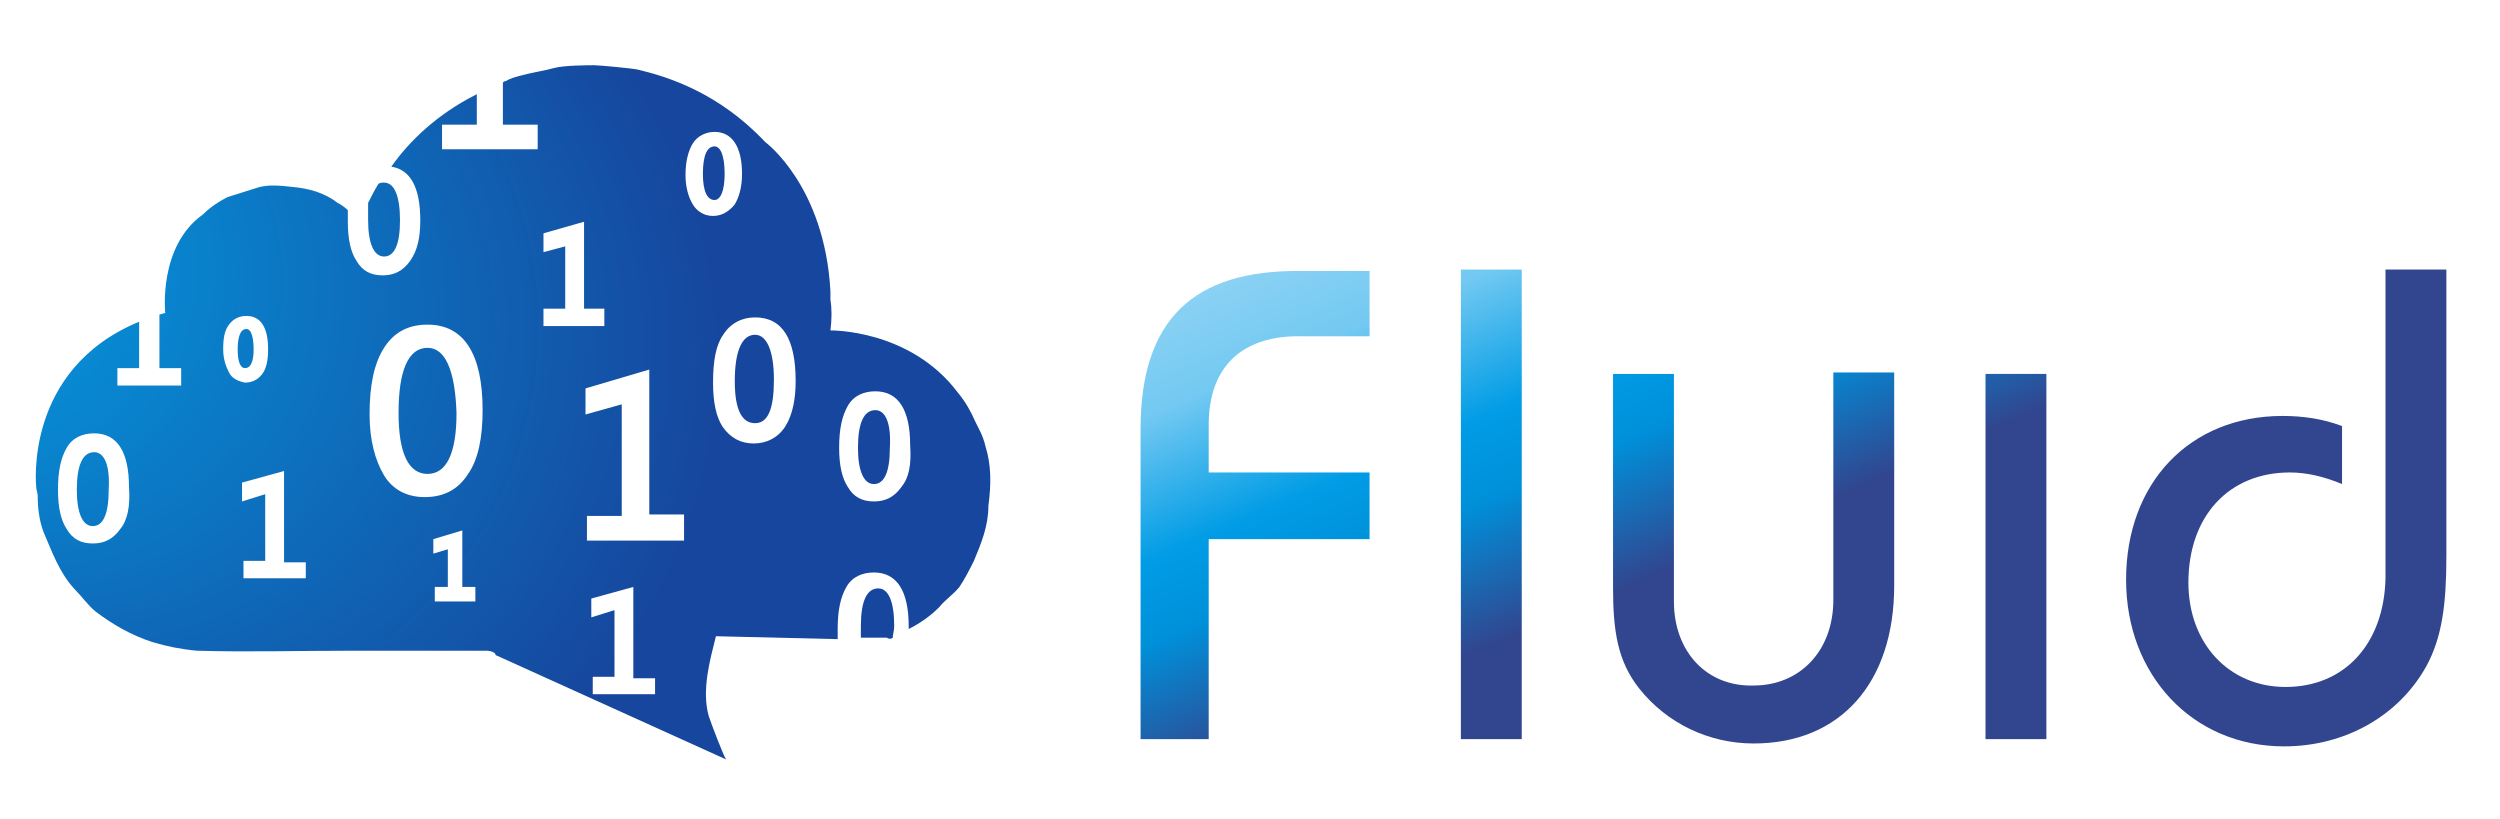 <?xml version="1.0" encoding="utf-8"?>
<!-- Generator: Adobe Illustrator 21.0.0, SVG Export Plug-In . SVG Version: 6.00 Build 0)  -->
<svg version="1.1" id="图层_2" xmlns="http://www.w3.org/2000/svg" xmlns:xlink="http://www.w3.org/1999/xlink" x="0px" y="0px"
	 viewBox="0 0 172.5 56.5" style="enable-background:new 0 0 172.5 56.5;" xml:space="preserve">
<style type="text/css">
	.st0{fill:url(#SVGID_1_);}
	.st1{fill:url(#SVGID_2_);}
	.st2{fill:url(#SVGID_3_);}
	.st3{fill:url(#SVGID_4_);}
	.st4{fill:url(#SVGID_5_);}
	.st5{fill:url(#SVGID_6_);}
	.st6{fill:url(#SVGID_7_);}
	.st7{fill:url(#SVGID_8_);}
	.st8{fill:url(#SVGID_9_);}
	.st9{fill:url(#SVGID_10_);}
	.st10{fill:url(#SVGID_11_);}
	.st11{fill:url(#SVGID_12_);}
	.st12{fill:url(#SVGID_13_);}
	.st13{fill:url(#SVGID_14_);}
	.st14{fill:url(#SVGID_15_);}
	.st15{fill:url(#SVGID_16_);}
	.st16{fill:url(#SVGID_17_);}
	.st17{fill:url(#SVGID_18_);}
	.st18{fill:url(#SVGID_19_);}
	.st19{fill:url(#SVGID_20_);}
	.st20{fill:url(#SVGID_21_);}
	.st21{fill:url(#SVGID_22_);}
	.st22{fill:url(#SVGID_23_);}
	.st23{fill:#231815;}
	.st24{fill:#FFFFFF;}
	.st25{fill:url(#SVGID_24_);}
	.st26{fill:url(#SVGID_25_);}
	.st27{fill:url(#SVGID_26_);}
	.st28{fill:url(#SVGID_27_);}
	.st29{fill:url(#SVGID_28_);}
	.st30{fill:url(#SVGID_29_);}
	.st31{fill:url(#SVGID_30_);}
	.st32{fill:url(#SVGID_31_);}
	.st33{fill:url(#SVGID_32_);}
	.st34{fill:url(#SVGID_33_);}
	.st35{fill:url(#SVGID_34_);}
	.st36{fill:url(#SVGID_35_);}
	.st37{fill:url(#SVGID_36_);}
	.st38{fill:url(#SVGID_37_);}
</style>
<linearGradient id="SVGID_1_" gradientUnits="userSpaceOnUse" x1="78.635" y1="-157.592" x2="96.968" y2="-200.259" gradientTransform="matrix(1 0 0 -1 0 -141.28)">
	<stop  offset="0" style="stop-color:#9ED8F5"/>
	<stop  offset="0.25" style="stop-color:#73C9F2"/>
	<stop  offset="0.45" style="stop-color:#009CE5"/>
	<stop  offset="0.562" style="stop-color:#0090DA"/>
	<stop  offset="0.764" style="stop-color:#31468F"/>
</linearGradient>
<path class="st0" d="M78.7,29.6V51h4.7V37.2h11.1v-4.6H83.4v-3.3c0-3.9,2.2-6.1,6.2-6.1h4.9v-4.5h-4.7
	C82.3,18.6,78.7,22.1,78.7,29.6z"/>
<linearGradient id="SVGID_2_" gradientUnits="userSpaceOnUse" x1="92.412" y1="-151.672" x2="110.746" y2="-194.339" gradientTransform="matrix(1 0 0 -1 0 -141.28)">
	<stop  offset="0" style="stop-color:#9ED8F5"/>
	<stop  offset="0.25" style="stop-color:#73C9F2"/>
	<stop  offset="0.45" style="stop-color:#009CE5"/>
	<stop  offset="0.562" style="stop-color:#0090DA"/>
	<stop  offset="0.764" style="stop-color:#31468F"/>
</linearGradient>
<rect x="100.8" y="18.6" class="st1" width="4.2" height="32.4"/>
<linearGradient id="SVGID_3_" gradientUnits="userSpaceOnUse" x1="107.678" y1="-145.113" x2="126.011" y2="-187.779" gradientTransform="matrix(1 0 0 -1 0 -141.28)">
	<stop  offset="0" style="stop-color:#9ED8F5"/>
	<stop  offset="0.25" style="stop-color:#73C9F2"/>
	<stop  offset="0.45" style="stop-color:#009CE5"/>
	<stop  offset="0.562" style="stop-color:#0090DA"/>
	<stop  offset="0.764" style="stop-color:#31468F"/>
</linearGradient>
<path class="st2" d="M115.5,41.5V25.8h-4.2v14.7c0,3,0.3,5.1,1.8,7c1.9,2.4,4.8,3.8,7.9,3.8c6,0,9.7-4.2,9.7-10.9V25.7h-4.2v15.7
	c0,3.5-2.3,5.9-5.5,5.9C117.8,47.4,115.5,45,115.5,41.5z"/>
<linearGradient id="SVGID_4_" gradientUnits="userSpaceOnUse" x1="121.665" y1="-139.103" x2="139.998" y2="-181.769" gradientTransform="matrix(1 0 0 -1 0 -141.28)">
	<stop  offset="0" style="stop-color:#9ED8F5"/>
	<stop  offset="0.25" style="stop-color:#73C9F2"/>
	<stop  offset="0.45" style="stop-color:#009CE5"/>
	<stop  offset="0.562" style="stop-color:#0090DA"/>
	<stop  offset="0.764" style="stop-color:#31468F"/>
</linearGradient>
<rect x="137" y="25.8" class="st3" width="4.2" height="25.2"/>
<linearGradient id="SVGID_5_" gradientUnits="userSpaceOnUse" x1="140.218" y1="-131.131" x2="158.551" y2="-173.797" gradientTransform="matrix(1 0 0 -1 0 -141.28)">
	<stop  offset="0" style="stop-color:#9ED8F5"/>
	<stop  offset="0.25" style="stop-color:#73C9F2"/>
	<stop  offset="0.45" style="stop-color:#009CE5"/>
	<stop  offset="0.562" style="stop-color:#0090DA"/>
	<stop  offset="0.764" style="stop-color:#31468F"/>
</linearGradient>
<path class="st4" d="M157.7,47.4c-3.9,0-6.7-3-6.7-7.2c0-4.6,2.8-7.6,7-7.6c1.2,0,2.4,0.3,3.6,0.8v-4c-1.3-0.5-2.7-0.7-4.1-0.7
	c-6.4,0-10.8,4.6-10.8,11.3c0,6.6,4.6,11.5,10.9,11.5c4.2,0,7.9-2.1,9.8-5.5c1.1-2,1.4-4.3,1.4-7.6V18.6h-4.2v21.3
	C164.5,44.4,161.8,47.4,157.7,47.4z"/>
<g>
	
		<radialGradient id="SVGID_6_" cx="20.864" cy="-167.908" r="40.003" fx="-14.311" fy="-154.963" gradientTransform="matrix(1 0 0 -1 0 -141.28)" gradientUnits="userSpaceOnUse">
		<stop  offset="0" style="stop-color:#00ADEE"/>
		<stop  offset="0.86" style="stop-color:#16469D"/>
		<stop  offset="1" style="stop-color:#16469D"/>
	</radialGradient>
	<path class="st5" d="M17.5,24.1c0-0.6-0.1-1.4-0.5-1.4c-0.5,0-0.6,0.8-0.6,1.4c0,0.9,0.2,1.3,0.5,1.3
		C17.4,25.4,17.5,24.7,17.5,24.1z"/>
	
		<radialGradient id="SVGID_7_" cx="20.864" cy="-167.908" r="40.003" fx="-14.311" fy="-154.963" gradientTransform="matrix(1 0 0 -1 0 -141.28)" gradientUnits="userSpaceOnUse">
		<stop  offset="0" style="stop-color:#00ADEE"/>
		<stop  offset="0.86" style="stop-color:#16469D"/>
		<stop  offset="1" style="stop-color:#16469D"/>
	</radialGradient>
	<path class="st6" d="M50,12c0-1.3-0.3-1.9-0.7-1.9c-0.5,0-0.8,0.6-0.8,1.9c0,1.2,0.3,1.8,0.8,1.8C49.7,13.8,50,13.2,50,12z"/>
	
		<radialGradient id="SVGID_8_" cx="20.864" cy="-167.908" r="40.003" fx="-14.311" fy="-154.963" gradientTransform="matrix(1 0 0 -1 0 -141.28)" gradientUnits="userSpaceOnUse">
		<stop  offset="0" style="stop-color:#00ADEE"/>
		<stop  offset="0.86" style="stop-color:#16469D"/>
		<stop  offset="1" style="stop-color:#16469D"/>
	</radialGradient>
	<path class="st7" d="M6.5,31.2c-0.8,0-1.2,0.9-1.2,2.6c0,1.6,0.4,2.5,1.1,2.5c0.7,0,1.1-0.8,1.1-2.5C7.6,32.1,7.2,31.2,6.5,31.2z"
		/>
	
		<radialGradient id="SVGID_9_" cx="20.864" cy="-167.908" r="40.003" fx="-14.311" fy="-154.963" gradientTransform="matrix(1 0 0 -1 0 -141.28)" gradientUnits="userSpaceOnUse">
		<stop  offset="0" style="stop-color:#00ADEE"/>
		<stop  offset="0.86" style="stop-color:#16469D"/>
		<stop  offset="1" style="stop-color:#16469D"/>
	</radialGradient>
	<path class="st8" d="M29.5,24c-1.3,0-2,1.5-2,4.5c0,2.8,0.7,4.2,2,4.2s2-1.4,2-4.2C31.4,25.5,30.7,24,29.5,24z"/>
	
		<radialGradient id="SVGID_10_" cx="20.864" cy="-167.908" r="40.003" fx="-14.311" fy="-154.963" gradientTransform="matrix(1 0 0 -1 0 -141.28)" gradientUnits="userSpaceOnUse">
		<stop  offset="0" style="stop-color:#00ADEE"/>
		<stop  offset="0.86" style="stop-color:#16469D"/>
		<stop  offset="1" style="stop-color:#16469D"/>
	</radialGradient>
	<path class="st9" d="M61.6,44L61.6,44c0-0.2,0.1-0.5,0.1-0.8c0-1.7-0.4-2.6-1.1-2.6c-0.8,0-1.2,0.9-1.2,2.6c0,0.3,0,0.6,0,0.8h1.8
		C61.3,44.1,61.5,44.1,61.6,44z"/>
	
		<radialGradient id="SVGID_11_" cx="20.864" cy="-167.908" r="40.003" fx="-14.311" fy="-154.963" gradientTransform="matrix(1 0 0 -1 0 -141.28)" gradientUnits="userSpaceOnUse">
		<stop  offset="0" style="stop-color:#00ADEE"/>
		<stop  offset="0.86" style="stop-color:#16469D"/>
		<stop  offset="1" style="stop-color:#16469D"/>
	</radialGradient>
	<path class="st10" d="M52.1,23.1c-0.9,0-1.4,1.1-1.4,3.2c0,2,0.5,2.9,1.4,2.9s1.3-1,1.3-3S52.9,23.1,52.1,23.1z"/>
	
		<radialGradient id="SVGID_12_" cx="20.864" cy="-167.908" r="40.003" fx="-14.311" fy="-154.963" gradientTransform="matrix(1 0 0 -1 0 -141.28)" gradientUnits="userSpaceOnUse">
		<stop  offset="0" style="stop-color:#00ADEE"/>
		<stop  offset="0.86" style="stop-color:#16469D"/>
		<stop  offset="1" style="stop-color:#16469D"/>
	</radialGradient>
	<path class="st11" d="M68,30.8c-0.1-0.4-0.2-0.7-0.4-1.1c-0.1-0.2-0.2-0.4-0.3-0.6c-0.3-0.7-0.7-1.4-1.2-2l0,0
		c-3.3-4.4-8.8-4.3-8.8-4.3c0.1-0.8,0.1-1.5,0-2.1c0-0.2,0-0.4,0-0.6c-0.4-7.3-4.5-10.3-4.5-10.3c-3.2-3.4-6.7-4.5-8.8-5
		c-0.5-0.1-2.7-0.3-3-0.3s-2.1,0-2.8,0.2S36.7,5,36,5.2c-0.4,0.1-0.8,0.2-1.1,0.4c-0.1,0-0.1,0-0.2,0.1v2.9h2.4v1.7h-6.6V8.6h2.4
		V6.5c-2.8,1.4-4.7,3.3-5.9,5c1.3,0.2,2,1.4,2,3.7c0,1.2-0.2,2.1-0.7,2.8c-0.5,0.7-1.1,1-1.9,1c-0.8,0-1.4-0.3-1.8-1
		c-0.4-0.6-0.6-1.5-0.6-2.7c0-0.3,0-0.6,0-0.8c-0.2-0.2-0.5-0.4-0.7-0.5c-0.9-0.7-2-1-3.1-1.1c-0.9-0.1-1.8-0.2-2.6,0.1
		c-0.6,0.2-1.3,0.4-1.9,0.6c-0.6,0.3-1.2,0.7-1.7,1.2c-3.1,2.2-2.6,6.8-2.6,6.8c-0.1,0-0.3,0.1-0.4,0.1v3.7h1.5v1.2H8.1v-1.2h1.5
		v-3.2c-8,3.3-7.1,11.4-7.1,11.4c0,0.2,0.1,0.4,0.1,0.6c0,0.8,0.1,1.7,0.4,2.5c0.6,1.4,1.1,2.8,2.1,3.9c0.5,0.5,1,1.2,1.5,1.6
		c1.2,0.9,2.4,1.6,3.9,2.1c1,0.3,2,0.5,3.1,0.6c3.5,0.1,7,0,10.6,0c3.1,0,6.3,0,9.4,0c0.2,0,0.6,0.1,0.6,0.3l0,0l15.9,7.2
		c-0.2-0.3-1-2.4-1.2-3c-0.5-1.8,0.1-3.9,0.5-5.5l8.4,0.2c0-0.2,0-0.5,0-0.7c0-1.3,0.2-2.2,0.6-2.9c0.4-0.7,1.1-1,1.9-1
		c1.6,0,2.4,1.3,2.4,3.7c0,0.1,0,0.1,0,0.2c0.8-0.4,1.5-0.9,2.1-1.5c0.4-0.5,1-0.9,1.4-1.4c0.4-0.6,0.7-1.2,1-1.8
		c0.5-1.2,1-2.4,1-3.8C68.4,33.4,68.4,32.1,68,30.8z M8.3,36.5c-0.5,0.7-1.1,1-1.9,1c-0.8,0-1.4-0.3-1.8-1C4.2,35.9,4,35,4,33.8
		c0-1.3,0.2-2.2,0.6-2.9c0.4-0.7,1.1-1,1.9-1c1.6,0,2.4,1.3,2.4,3.7C9,34.9,8.8,35.9,8.3,36.5z M15.8,25.7c-0.2-0.4-0.4-0.9-0.4-1.6
		c0-0.8,0.1-1.3,0.4-1.7c0.3-0.4,0.7-0.6,1.2-0.6c0.7,0,1.5,0.4,1.5,2.3c0,0.7-0.1,1.3-0.4,1.7c-0.3,0.4-0.7,0.6-1.2,0.6
		C16.4,26.3,16,26.1,15.8,25.7z M21.2,39.9h-4.4v-1.2h1.5v-4.6l-1.6,0.5v-1.3l2.9-0.8v6.3h1.5v1.1H21.2z M32.9,41.5H30v-1h0.9v-2.6
		l-1,0.3v-1l2-0.6v3.9h0.9v1H32.9z M32.3,32.7c-0.7,1.1-1.7,1.6-3,1.6c-1.2,0-2.2-0.5-2.8-1.5s-1-2.4-1-4.2c0-2,0.3-3.5,1-4.6
		s1.7-1.6,3-1.6c2.5,0,3.8,2,3.8,5.9C33.3,30.2,33,31.7,32.3,32.7z M37.5,17.4v-1.3l2.8-0.8v6h1.4v1.2h-4.2v-1.2H39V17L37.5,17.4z
		 M45.3,47.9h-4.4v-1.2h1.5v-4.6l-1.6,0.5v-1.3l2.9-0.8v6.3h1.5v1.1H45.3z M47.2,37.3h-6.7v-1.7h2.4v-7.7l-2.5,0.7v-1.8l4.4-1.3v10
		h2.4L47.2,37.3L47.2,37.3z M47.8,14.1c-0.3-0.5-0.5-1.2-0.5-2c0-1,0.2-1.7,0.5-2.2s0.9-0.8,1.5-0.8c1.2,0,1.9,1,1.9,2.9
		c0,0.9-0.2,1.6-0.5,2.1c-0.4,0.5-0.9,0.8-1.5,0.8C48.6,14.9,48.1,14.6,47.8,14.1z M54.2,29.4c-0.5,0.8-1.3,1.2-2.2,1.2
		c-0.9,0-1.6-0.4-2.1-1.1s-0.7-1.8-0.7-3.1c0-1.5,0.2-2.6,0.7-3.3c0.5-0.8,1.3-1.2,2.2-1.2c1.9,0,2.8,1.5,2.8,4.4
		C54.9,27.5,54.7,28.6,54.2,29.4z M62.2,33.6c-0.5,0.7-1.1,1-1.9,1s-1.4-0.3-1.8-1c-0.4-0.6-0.6-1.5-0.6-2.7c0-1.3,0.2-2.2,0.6-2.9
		c0.4-0.7,1.1-1,1.9-1c1.6,0,2.4,1.3,2.4,3.7C62.9,32.1,62.7,33,62.2,33.6z"/>
	
		<radialGradient id="SVGID_13_" cx="20.864" cy="-167.908" r="40.003" fx="-14.311" fy="-154.963" gradientTransform="matrix(1 0 0 -1 0 -141.28)" gradientUnits="userSpaceOnUse">
		<stop  offset="0" style="stop-color:#00ADEE"/>
		<stop  offset="0.86" style="stop-color:#16469D"/>
		<stop  offset="1" style="stop-color:#16469D"/>
	</radialGradient>
	<path class="st12" d="M25.4,15.2c0,1.6,0.4,2.5,1.1,2.5c0.7,0,1.1-0.8,1.1-2.5s-0.4-2.6-1.1-2.6c-0.1,0-0.3,0-0.4,0.1
		c-0.3,0.5-0.5,0.9-0.7,1.3C25.4,14.4,25.4,14.8,25.4,15.2z"/>
	
		<radialGradient id="SVGID_14_" cx="20.864" cy="-167.908" r="40.003" fx="-14.311" fy="-154.963" gradientTransform="matrix(1 0 0 -1 0 -141.28)" gradientUnits="userSpaceOnUse">
		<stop  offset="0" style="stop-color:#00ADEE"/>
		<stop  offset="0.86" style="stop-color:#16469D"/>
		<stop  offset="1" style="stop-color:#16469D"/>
	</radialGradient>
	<path class="st13" d="M60.4,28.3c-0.8,0-1.2,0.9-1.2,2.6c0,1.6,0.4,2.5,1.1,2.5s1.1-0.8,1.1-2.5C61.5,29.2,61.1,28.3,60.4,28.3z"/>
</g>
</svg>
